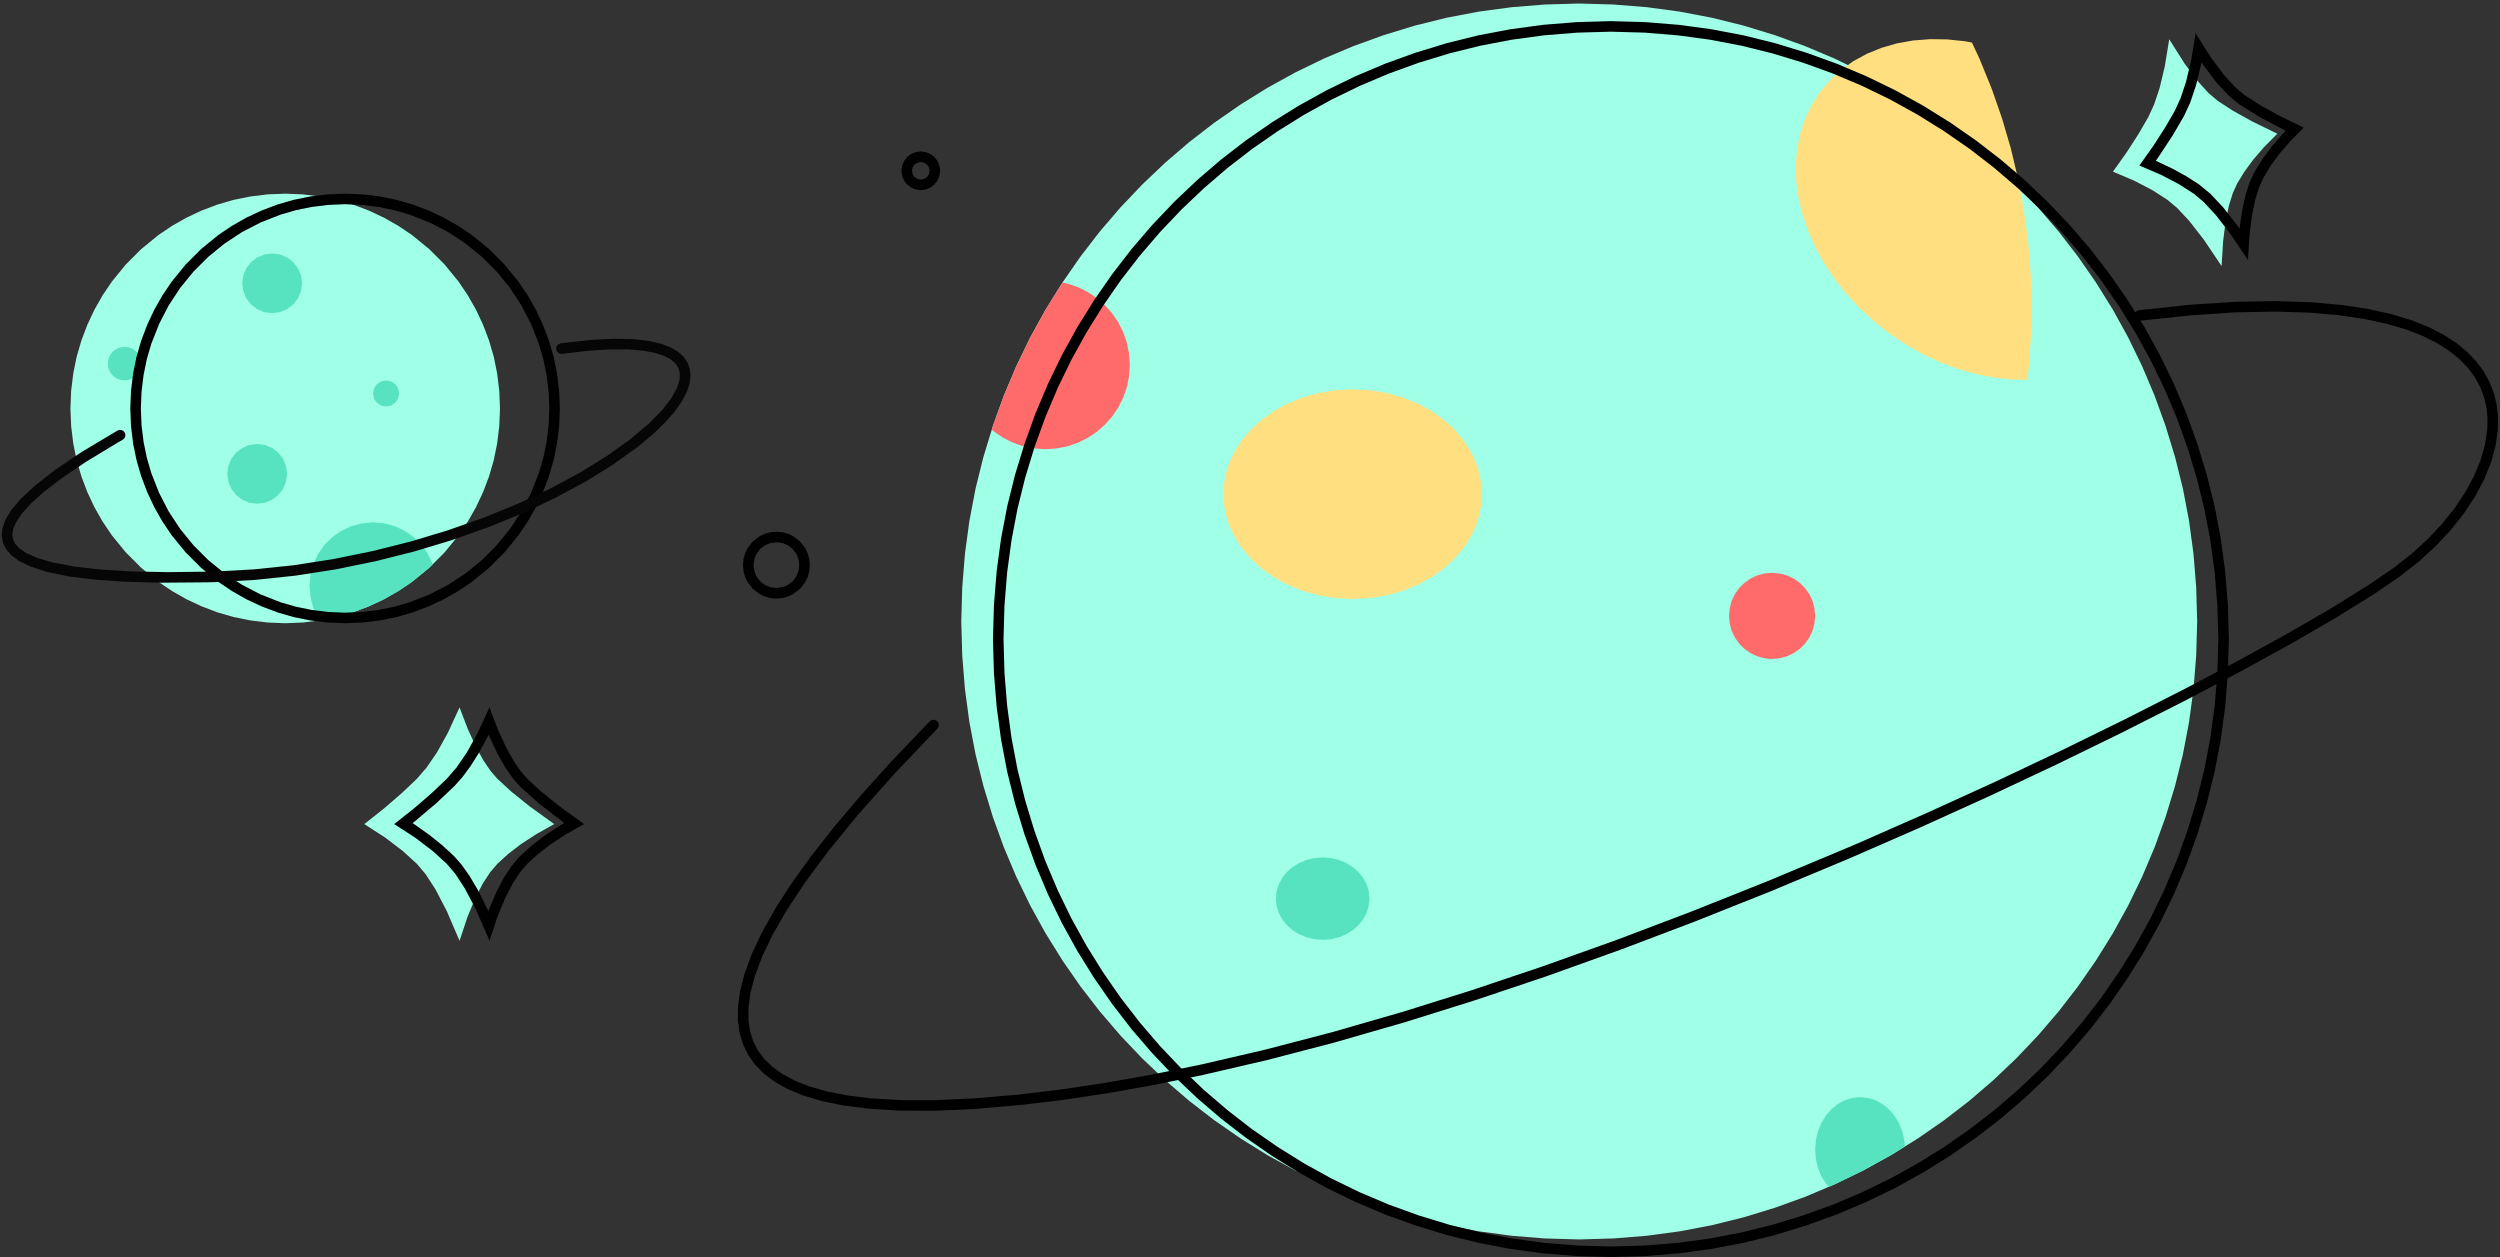 <?xml version="1.0" standalone="no"?><!DOCTYPE svg PUBLIC "-//W3C//DTD SVG 1.1//EN" "http://www.w3.org/Graphics/SVG/1.1/DTD/svg11.dtd"><svg height="357" node-id="1" sillyvg="true" template-height="357" template-width="710" version="1.1" viewBox="0 0 710 357" width="710" xmlns="http://www.w3.org/2000/svg" xmlns:xlink="http://www.w3.org/1999/xlink"><rect x="0" y="0" width="710" height="357" fill="#333333" stroke="none"/><defs node-id="42"><clipPath id="mask-2_12" node-id="11"><path d="M 624.00 176.50 L 623.72 186.24 L 622.95 195.76 L 621.69 205.08 L 619.95 214.21 L 617.73 223.15 L 615.02 232.03 L 611.90 240.65 L 608.36 249.02 L 604.41 257.16 L 600.04 265.08 L 595.25 272.78 L 590.12 280.17 L 584.64 287.27 L 578.80 294.07 L 572.60 300.60 L 566.07 306.80 L 559.27 312.64 L 552.17 318.12 L 544.78 323.25 L 537.08 328.04 L 529.16 332.41 L 521.02 336.36 L 512.65 339.90 L 504.03 343.02 L 495.15 345.73 L 486.21 347.95 L 477.08 349.69 L 467.76 350.95 L 458.24 351.72 L 448.50 352.00 L 438.76 351.72 L 429.24 350.95 L 419.92 349.69 L 410.79 347.95 L 401.85 345.73 L 392.97 343.02 L 384.35 339.90 L 375.98 336.36 L 367.84 332.41 L 359.92 328.04 L 352.22 323.25 L 344.83 318.12 L 337.73 312.64 L 330.93 306.80 L 324.40 300.60 L 318.20 294.07 L 312.36 287.27 L 306.88 280.17 L 301.75 272.78 L 296.96 265.08 L 292.59 257.16 L 288.64 249.02 L 285.10 240.65 L 281.98 232.03 L 279.27 223.15 L 277.05 214.21 L 275.31 205.08 L 274.05 195.76 L 273.28 186.24 L 273.00 176.50 L 273.28 166.76 L 274.05 157.24 L 275.31 147.92 L 277.05 138.79 L 279.27 129.85 L 281.98 120.97 L 285.10 112.35 L 288.64 103.98 L 292.59 95.84 L 296.96 87.92 L 301.75 80.22 L 306.88 72.83 L 312.36 65.73 L 318.20 58.93 L 324.40 52.40 L 330.93 46.20 L 337.73 40.36 L 344.83 34.88 L 352.22 29.75 L 359.92 24.96 L 367.84 20.59 L 375.98 16.64 L 384.35 13.10 L 392.97 9.98 L 401.85 7.27 L 410.79 5.05 L 419.92 3.31 L 429.24 2.05 L 438.76 1.28 L 448.50 1.00 L 458.24 1.28 L 467.76 2.05 L 477.08 3.31 L 486.21 5.05 L 495.15 7.27 L 504.03 9.98 L 512.65 13.10 L 521.02 16.64 L 529.16 20.59 L 537.08 24.96 L 544.78 29.75 L 552.17 34.88 L 559.27 40.36 L 566.07 46.20 L 572.60 52.40 L 578.80 58.93 L 584.64 65.73 L 590.12 72.83 L 595.25 80.22 L 600.04 87.92 L 604.41 95.84 L 608.36 103.98 L 611.90 112.35 L 615.02 120.97 L 617.73 129.85 L 619.95 138.79 L 621.69 147.92 L 622.95 157.24 L 623.72 166.76 L 624.00 176.50 Z" fill="#000000" fill-rule="evenodd" node-id="47" stroke="none" target-height="351" target-width="351" target-x="273" target-y="1"></path></clipPath><clipPath id="mask-2_11" node-id="11"><path d="M 624.00 176.50 L 623.72 186.24 L 622.95 195.76 L 621.69 205.08 L 619.95 214.21 L 617.73 223.15 L 615.02 232.03 L 611.90 240.65 L 608.36 249.02 L 604.41 257.16 L 600.04 265.08 L 595.25 272.78 L 590.12 280.17 L 584.64 287.27 L 578.80 294.07 L 572.60 300.60 L 566.07 306.80 L 559.27 312.64 L 552.17 318.12 L 544.78 323.25 L 537.08 328.04 L 529.16 332.41 L 521.02 336.36 L 512.65 339.90 L 504.03 343.02 L 495.15 345.73 L 486.21 347.95 L 477.08 349.69 L 467.76 350.95 L 458.24 351.72 L 448.50 352.00 L 438.76 351.72 L 429.24 350.95 L 419.92 349.69 L 410.79 347.95 L 401.85 345.73 L 392.97 343.02 L 384.35 339.90 L 375.98 336.36 L 367.84 332.41 L 359.92 328.04 L 352.22 323.25 L 344.83 318.12 L 337.73 312.64 L 330.93 306.80 L 324.40 300.60 L 318.20 294.07 L 312.36 287.27 L 306.88 280.17 L 301.75 272.78 L 296.96 265.08 L 292.59 257.16 L 288.64 249.02 L 285.10 240.65 L 281.98 232.03 L 279.27 223.15 L 277.05 214.21 L 275.31 205.08 L 274.05 195.76 L 273.28 186.24 L 273.00 176.50 L 273.28 166.76 L 274.05 157.24 L 275.31 147.92 L 277.05 138.79 L 279.27 129.85 L 281.98 120.97 L 285.10 112.35 L 288.64 103.98 L 292.59 95.84 L 296.96 87.92 L 301.75 80.22 L 306.88 72.83 L 312.36 65.73 L 318.20 58.93 L 324.40 52.40 L 330.93 46.20 L 337.73 40.36 L 344.83 34.88 L 352.22 29.75 L 359.92 24.96 L 367.84 20.59 L 375.98 16.64 L 384.35 13.10 L 392.97 9.98 L 401.85 7.27 L 410.79 5.05 L 419.92 3.31 L 429.24 2.05 L 438.76 1.28 L 448.50 1.00 L 458.24 1.28 L 467.76 2.05 L 477.08 3.31 L 486.21 5.05 L 495.15 7.27 L 504.03 9.98 L 512.65 13.10 L 521.02 16.64 L 529.16 20.59 L 537.08 24.96 L 544.78 29.75 L 552.17 34.88 L 559.27 40.36 L 566.07 46.20 L 572.60 52.40 L 578.80 58.93 L 584.64 65.73 L 590.12 72.83 L 595.25 80.22 L 600.04 87.92 L 604.41 95.84 L 608.36 103.98 L 611.90 112.35 L 615.02 120.97 L 617.73 129.85 L 619.95 138.79 L 621.69 147.92 L 622.95 157.24 L 623.72 166.76 L 624.00 176.50 Z" fill="#000000" fill-rule="evenodd" node-id="47" stroke="none" target-height="351" target-width="351" target-x="273" target-y="1"></path></clipPath><clipPath id="mask-2_10" node-id="11"><path d="M 624.00 176.50 L 623.72 186.24 L 622.95 195.76 L 621.69 205.08 L 619.95 214.21 L 617.73 223.15 L 615.02 232.03 L 611.90 240.65 L 608.36 249.02 L 604.41 257.16 L 600.04 265.08 L 595.25 272.78 L 590.12 280.17 L 584.64 287.27 L 578.80 294.07 L 572.60 300.60 L 566.07 306.80 L 559.27 312.64 L 552.17 318.12 L 544.78 323.25 L 537.08 328.04 L 529.16 332.41 L 521.02 336.36 L 512.65 339.90 L 504.03 343.02 L 495.15 345.73 L 486.21 347.95 L 477.08 349.69 L 467.76 350.95 L 458.24 351.72 L 448.50 352.00 L 438.76 351.72 L 429.24 350.95 L 419.92 349.69 L 410.79 347.95 L 401.85 345.73 L 392.97 343.02 L 384.35 339.90 L 375.98 336.36 L 367.84 332.41 L 359.92 328.04 L 352.22 323.25 L 344.83 318.12 L 337.73 312.64 L 330.93 306.80 L 324.40 300.60 L 318.20 294.07 L 312.36 287.27 L 306.88 280.17 L 301.75 272.78 L 296.96 265.08 L 292.59 257.16 L 288.64 249.02 L 285.10 240.65 L 281.98 232.03 L 279.27 223.15 L 277.05 214.21 L 275.31 205.08 L 274.05 195.76 L 273.28 186.24 L 273.00 176.50 L 273.28 166.76 L 274.05 157.24 L 275.31 147.92 L 277.05 138.79 L 279.27 129.85 L 281.98 120.97 L 285.10 112.35 L 288.64 103.98 L 292.59 95.84 L 296.96 87.92 L 301.75 80.22 L 306.88 72.83 L 312.36 65.73 L 318.20 58.93 L 324.40 52.40 L 330.93 46.20 L 337.73 40.36 L 344.83 34.88 L 352.22 29.75 L 359.92 24.96 L 367.84 20.59 L 375.98 16.64 L 384.35 13.10 L 392.97 9.98 L 401.85 7.27 L 410.79 5.05 L 419.92 3.31 L 429.24 2.05 L 438.76 1.28 L 448.50 1.00 L 458.24 1.28 L 467.76 2.05 L 477.08 3.31 L 486.21 5.05 L 495.15 7.27 L 504.03 9.98 L 512.65 13.10 L 521.02 16.64 L 529.16 20.59 L 537.08 24.96 L 544.78 29.75 L 552.17 34.88 L 559.27 40.36 L 566.07 46.20 L 572.60 52.40 L 578.80 58.93 L 584.64 65.73 L 590.12 72.83 L 595.25 80.22 L 600.04 87.92 L 604.41 95.84 L 608.36 103.98 L 611.90 112.35 L 615.02 120.97 L 617.73 129.85 L 619.95 138.79 L 621.69 147.92 L 622.95 157.24 L 623.72 166.76 L 624.00 176.50 Z" fill="#000000" fill-rule="evenodd" node-id="47" stroke="none" target-height="351" target-width="351" target-x="273" target-y="1"></path></clipPath><clipPath id="mask-2_9" node-id="11"><path d="M 624.00 176.50 L 623.72 186.24 L 622.95 195.76 L 621.69 205.08 L 619.95 214.21 L 617.73 223.15 L 615.02 232.03 L 611.90 240.65 L 608.36 249.02 L 604.41 257.16 L 600.04 265.08 L 595.25 272.78 L 590.12 280.17 L 584.64 287.27 L 578.80 294.07 L 572.60 300.60 L 566.07 306.80 L 559.27 312.64 L 552.17 318.12 L 544.78 323.25 L 537.08 328.04 L 529.16 332.41 L 521.02 336.36 L 512.65 339.90 L 504.03 343.02 L 495.15 345.73 L 486.21 347.95 L 477.08 349.69 L 467.76 350.95 L 458.24 351.72 L 448.50 352.00 L 438.76 351.72 L 429.24 350.95 L 419.92 349.69 L 410.79 347.95 L 401.85 345.73 L 392.97 343.02 L 384.35 339.90 L 375.98 336.36 L 367.84 332.41 L 359.92 328.04 L 352.22 323.25 L 344.83 318.12 L 337.73 312.64 L 330.93 306.80 L 324.40 300.60 L 318.20 294.07 L 312.36 287.27 L 306.88 280.17 L 301.75 272.78 L 296.96 265.08 L 292.59 257.16 L 288.64 249.02 L 285.10 240.65 L 281.98 232.03 L 279.27 223.15 L 277.05 214.21 L 275.31 205.08 L 274.05 195.76 L 273.28 186.24 L 273.00 176.50 L 273.28 166.76 L 274.05 157.24 L 275.31 147.92 L 277.05 138.79 L 279.27 129.85 L 281.98 120.97 L 285.10 112.35 L 288.64 103.98 L 292.59 95.84 L 296.96 87.92 L 301.75 80.22 L 306.88 72.83 L 312.36 65.73 L 318.20 58.93 L 324.40 52.40 L 330.93 46.20 L 337.73 40.36 L 344.83 34.88 L 352.22 29.75 L 359.92 24.96 L 367.84 20.59 L 375.98 16.64 L 384.35 13.10 L 392.97 9.98 L 401.85 7.27 L 410.79 5.05 L 419.92 3.31 L 429.24 2.05 L 438.76 1.28 L 448.50 1.00 L 458.24 1.28 L 467.76 2.05 L 477.08 3.31 L 486.21 5.05 L 495.15 7.27 L 504.03 9.98 L 512.65 13.10 L 521.02 16.64 L 529.16 20.59 L 537.08 24.96 L 544.78 29.75 L 552.17 34.88 L 559.27 40.36 L 566.07 46.20 L 572.60 52.40 L 578.80 58.93 L 584.64 65.73 L 590.12 72.83 L 595.25 80.22 L 600.04 87.92 L 604.41 95.84 L 608.36 103.98 L 611.90 112.35 L 615.02 120.97 L 617.73 129.85 L 619.95 138.79 L 621.69 147.92 L 622.95 157.24 L 623.72 166.76 L 624.00 176.50 Z" fill="#000000" fill-rule="evenodd" node-id="47" stroke="none" target-height="351" target-width="351" target-x="273" target-y="1"></path></clipPath><clipPath id="mask-2_8" node-id="11"><path d="M 543.45 190.42 L 537.50 198.13 L 531.27 205.38 L 524.78 212.18 L 518.01 218.54 L 510.95 224.48 L 503.54 230.07 L 495.95 235.20 L 488.17 239.90 L 480.19 244.16 L 472.00 247.99 L 463.60 251.41 L 455.10 254.37 L 446.49 256.89 L 437.77 258.97 L 428.92 260.60 L 419.99 261.78 L 411.06 262.50 L 402.10 262.77 L 393.10 262.58 L 384.05 261.92 L 375.08 260.81 L 366.17 259.22 L 357.32 257.16 L 348.51 254.62 L 339.74 251.59 L 331.19 248.13 L 322.79 244.17 L 314.51 239.72 L 306.35 234.74 L 298.31 229.24 L 290.59 223.29 L 283.34 217.07 L 276.54 210.57 L 270.18 203.80 L 264.25 196.75 L 258.66 189.34 L 253.52 181.75 L 248.83 173.96 L 244.56 165.98 L 240.73 157.79 L 237.31 149.39 L 234.35 140.89 L 231.83 132.29 L 229.76 123.57 L 228.13 114.71 L 226.94 105.79 L 226.22 96.85 L 225.96 87.89 L 226.15 78.89 L 226.80 69.85 L 227.92 60.87 L 229.50 51.97 L 231.56 43.12 L 234.10 34.31 L 237.13 25.53 L 240.60 16.99 L 244.55 8.58 L 249.01 0.31 L 253.98 -7.85 L 259.48 -15.90 L 265.43 -23.61 L 271.66 -30.86 L 278.15 -37.66 L 284.92 -44.02 L 291.98 -49.96 L 299.39 -55.55 L 306.98 -60.69 L 314.76 -65.38 L 322.74 -69.64 L 330.93 -73.47 L 339.33 -76.89 L 347.83 -79.85 L 356.43 -82.37 L 365.16 -84.45 L 374.01 -86.08 L 382.93 -87.26 L 391.87 -87.98 L 400.83 -88.25 L 409.83 -88.06 L 418.88 -87.40 L 427.85 -86.29 L 436.76 -84.70 L 445.61 -82.64 L 454.42 -80.10 L 463.19 -77.07 L 471.74 -73.61 L 480.14 -69.65 L 488.42 -65.20 L 496.58 -60.22 L 504.62 -54.72 L 512.34 -48.77 L 519.59 -42.55 L 526.38 -36.06 L 532.74 -29.28 L 538.68 -22.23 L 544.27 -14.82 L 549.41 -7.23 L 554.10 0.56 L 558.37 8.54 L 562.20 16.73 L 565.62 25.13 L 568.58 33.62 L 571.10 42.23 L 573.17 50.95 L 574.80 59.81 L 575.99 68.73 L 576.71 77.67 L 576.97 86.63 L 576.78 95.63 L 576.13 104.67 L 575.01 113.65 L 573.43 122.55 L 571.37 131.40 L 568.83 140.21 L 565.80 148.99 L 562.33 157.53 L 558.38 165.94 L 553.92 174.21 L 548.95 182.37 L 543.45 190.42 Z" fill="#000000" fill-rule="evenodd" node-id="47" stroke="none" target-height="351.019" target-width="351.019" target-x="225.955" target-y="-88.25"></path></clipPath><clipPath id="mask-2_7" node-id="11"><path d="M 624.00 176.50 L 623.72 186.24 L 622.95 195.76 L 621.69 205.08 L 619.95 214.21 L 617.73 223.15 L 615.02 232.03 L 611.90 240.65 L 608.36 249.02 L 604.41 257.16 L 600.04 265.08 L 595.25 272.78 L 590.12 280.17 L 584.64 287.27 L 578.80 294.07 L 572.60 300.60 L 566.07 306.80 L 559.27 312.64 L 552.17 318.12 L 544.78 323.25 L 537.08 328.04 L 529.16 332.41 L 521.02 336.36 L 512.65 339.90 L 504.03 343.02 L 495.15 345.73 L 486.21 347.95 L 477.08 349.69 L 467.76 350.95 L 458.24 351.72 L 448.50 352.00 L 438.76 351.72 L 429.24 350.95 L 419.92 349.69 L 410.79 347.95 L 401.85 345.73 L 392.97 343.02 L 384.35 339.90 L 375.98 336.36 L 367.84 332.41 L 359.92 328.04 L 352.22 323.25 L 344.83 318.12 L 337.73 312.64 L 330.93 306.80 L 324.40 300.60 L 318.20 294.07 L 312.36 287.27 L 306.88 280.17 L 301.75 272.78 L 296.96 265.08 L 292.59 257.16 L 288.64 249.02 L 285.10 240.65 L 281.98 232.03 L 279.27 223.15 L 277.05 214.21 L 275.31 205.08 L 274.05 195.76 L 273.28 186.24 L 273.00 176.50 L 273.28 166.76 L 274.05 157.24 L 275.31 147.92 L 277.05 138.79 L 279.27 129.85 L 281.98 120.97 L 285.10 112.35 L 288.64 103.98 L 292.59 95.84 L 296.96 87.92 L 301.75 80.22 L 306.88 72.83 L 312.36 65.73 L 318.20 58.93 L 324.40 52.40 L 330.93 46.20 L 337.73 40.36 L 344.83 34.88 L 352.22 29.75 L 359.92 24.96 L 367.84 20.59 L 375.98 16.64 L 384.35 13.10 L 392.97 9.98 L 401.85 7.27 L 410.79 5.05 L 419.92 3.31 L 429.24 2.05 L 438.76 1.28 L 448.50 1.00 L 458.24 1.28 L 467.76 2.05 L 477.08 3.31 L 486.21 5.05 L 495.15 7.27 L 504.03 9.98 L 512.65 13.10 L 521.02 16.64 L 529.16 20.59 L 537.08 24.96 L 544.78 29.75 L 552.17 34.88 L 559.27 40.36 L 566.07 46.20 L 572.60 52.40 L 578.80 58.93 L 584.64 65.73 L 590.12 72.83 L 595.25 80.22 L 600.04 87.92 L 604.41 95.84 L 608.36 103.98 L 611.90 112.35 L 615.02 120.97 L 617.73 129.85 L 619.95 138.79 L 621.69 147.92 L 622.95 157.24 L 623.72 166.76 L 624.00 176.50 Z" fill="#000000" fill-rule="evenodd" node-id="47" stroke="none" target-height="351" target-width="351" target-x="273" target-y="1"></path></clipPath><clipPath id="mask-2" node-id="11"><path d="M 351.00 175.50 C 351.00 272.43 272.43 351.00 175.50 351.00 C 78.57 351.00 0.00 272.43 0.00 175.50 C -0.00 78.57 78.57 0.00 175.50 0.00 C 272.43 -0.00 351.00 78.57 351.00 175.50 Z" fill="#000000" fill-rule="evenodd" node-id="47" stroke="none" target-height="351" target-width="351" target-x="0" target-y="0"></path></clipPath><clipPath id="mask-4_10" node-id="29"><path d="M 142.00 116.00 L 141.79 121.07 L 141.19 125.96 L 140.23 130.69 L 138.89 135.28 L 137.19 139.77 L 135.18 144.05 L 132.86 148.13 L 130.23 152.03 L 126.27 156.88 L 121.88 161.27 L 117.03 165.23 L 113.13 167.86 L 109.05 170.18 L 104.77 172.19 L 100.28 173.89 L 95.69 175.23 L 90.96 176.19 L 86.07 176.79 L 81.00 177.00 L 75.93 176.79 L 71.04 176.19 L 66.31 175.23 L 61.72 173.89 L 57.23 172.19 L 52.95 170.18 L 48.87 167.86 L 44.97 165.23 L 40.12 161.27 L 35.73 156.88 L 31.77 152.03 L 29.14 148.13 L 26.82 144.05 L 24.81 139.77 L 23.11 135.28 L 21.77 130.69 L 20.81 125.96 L 20.21 121.07 L 20.00 116.00 L 20.21 110.93 L 20.81 106.04 L 21.77 101.31 L 23.11 96.72 L 24.81 92.23 L 26.82 87.95 L 29.14 83.87 L 31.77 79.97 L 35.73 75.12 L 40.12 70.73 L 44.97 66.77 L 48.87 64.14 L 52.95 61.82 L 57.23 59.81 L 61.72 58.11 L 66.31 56.77 L 71.04 55.81 L 75.93 55.21 L 81.00 55.00 L 86.07 55.21 L 90.96 55.81 L 95.69 56.77 L 100.28 58.11 L 104.77 59.81 L 109.05 61.82 L 113.13 64.14 L 117.03 66.77 L 121.88 70.73 L 126.27 75.12 L 130.23 79.97 L 132.86 83.87 L 135.18 87.95 L 137.19 92.23 L 138.89 96.72 L 140.23 101.31 L 141.19 106.04 L 141.79 110.93 L 142.00 116.00 Z" fill="#000000" fill-rule="evenodd" node-id="54" stroke="none" target-height="122" target-width="122" target-x="20" target-y="55"></path></clipPath><clipPath id="mask-4_9" node-id="29"><path d="M 142.00 116.00 L 141.79 121.07 L 141.19 125.96 L 140.23 130.69 L 138.89 135.28 L 137.19 139.77 L 135.18 144.05 L 132.86 148.13 L 130.23 152.03 L 126.27 156.88 L 121.88 161.27 L 117.03 165.23 L 113.13 167.86 L 109.05 170.18 L 104.77 172.19 L 100.28 173.89 L 95.69 175.23 L 90.96 176.19 L 86.07 176.79 L 81.00 177.00 L 75.93 176.79 L 71.04 176.19 L 66.31 175.23 L 61.72 173.89 L 57.23 172.19 L 52.95 170.18 L 48.87 167.86 L 44.97 165.23 L 40.12 161.27 L 35.73 156.88 L 31.77 152.03 L 29.14 148.13 L 26.82 144.05 L 24.81 139.77 L 23.11 135.28 L 21.77 130.69 L 20.81 125.96 L 20.21 121.07 L 20.00 116.00 L 20.21 110.93 L 20.81 106.04 L 21.77 101.31 L 23.11 96.72 L 24.81 92.23 L 26.82 87.95 L 29.14 83.87 L 31.77 79.97 L 35.73 75.12 L 40.12 70.73 L 44.97 66.77 L 48.87 64.14 L 52.95 61.82 L 57.23 59.81 L 61.72 58.11 L 66.31 56.77 L 71.04 55.81 L 75.93 55.21 L 81.00 55.00 L 86.07 55.21 L 90.96 55.81 L 95.69 56.77 L 100.28 58.11 L 104.77 59.81 L 109.05 61.82 L 113.13 64.14 L 117.03 66.77 L 121.88 70.73 L 126.27 75.12 L 130.23 79.97 L 132.86 83.87 L 135.18 87.95 L 137.19 92.23 L 138.89 96.72 L 140.23 101.31 L 141.19 106.04 L 141.79 110.93 L 142.00 116.00 Z" fill="#000000" fill-rule="evenodd" node-id="54" stroke="none" target-height="122" target-width="122" target-x="20" target-y="55"></path></clipPath><clipPath id="mask-4_8" node-id="29"><path d="M 142.00 116.00 L 141.79 121.07 L 141.19 125.96 L 140.23 130.69 L 138.89 135.28 L 137.19 139.77 L 135.18 144.05 L 132.86 148.13 L 130.23 152.03 L 126.27 156.88 L 121.88 161.27 L 117.03 165.23 L 113.13 167.86 L 109.05 170.18 L 104.77 172.19 L 100.28 173.89 L 95.69 175.23 L 90.96 176.19 L 86.07 176.79 L 81.00 177.00 L 75.93 176.79 L 71.04 176.19 L 66.31 175.23 L 61.72 173.89 L 57.23 172.19 L 52.95 170.18 L 48.87 167.86 L 44.97 165.23 L 40.12 161.27 L 35.73 156.88 L 31.77 152.03 L 29.14 148.13 L 26.82 144.05 L 24.81 139.77 L 23.11 135.28 L 21.77 130.69 L 20.81 125.96 L 20.21 121.07 L 20.00 116.00 L 20.21 110.93 L 20.81 106.04 L 21.77 101.31 L 23.11 96.72 L 24.81 92.23 L 26.82 87.95 L 29.14 83.87 L 31.77 79.97 L 35.73 75.12 L 40.12 70.73 L 44.97 66.77 L 48.87 64.14 L 52.95 61.82 L 57.23 59.81 L 61.72 58.11 L 66.31 56.77 L 71.04 55.81 L 75.93 55.21 L 81.00 55.00 L 86.07 55.21 L 90.96 55.81 L 95.69 56.77 L 100.28 58.11 L 104.77 59.81 L 109.05 61.82 L 113.13 64.14 L 117.03 66.77 L 121.88 70.73 L 126.27 75.12 L 130.23 79.97 L 132.86 83.87 L 135.18 87.95 L 137.19 92.23 L 138.89 96.72 L 140.23 101.31 L 141.19 106.04 L 141.79 110.93 L 142.00 116.00 Z" fill="#000000" fill-rule="evenodd" node-id="54" stroke="none" target-height="122" target-width="122" target-x="20" target-y="55"></path></clipPath><clipPath id="mask-4_7" node-id="29"><path d="M 142.00 116.00 L 141.79 121.07 L 141.19 125.96 L 140.23 130.69 L 138.89 135.28 L 137.19 139.77 L 135.18 144.05 L 132.86 148.13 L 130.23 152.03 L 126.27 156.88 L 121.88 161.27 L 117.03 165.23 L 113.13 167.86 L 109.05 170.18 L 104.77 172.19 L 100.28 173.89 L 95.69 175.23 L 90.96 176.19 L 86.07 176.79 L 81.00 177.00 L 75.93 176.79 L 71.04 176.19 L 66.31 175.23 L 61.72 173.89 L 57.23 172.19 L 52.95 170.18 L 48.87 167.86 L 44.97 165.23 L 40.12 161.27 L 35.73 156.88 L 31.77 152.03 L 29.14 148.13 L 26.82 144.05 L 24.81 139.77 L 23.11 135.28 L 21.77 130.69 L 20.81 125.96 L 20.21 121.07 L 20.00 116.00 L 20.21 110.93 L 20.81 106.04 L 21.77 101.31 L 23.11 96.72 L 24.81 92.23 L 26.82 87.95 L 29.14 83.87 L 31.77 79.97 L 35.73 75.12 L 40.12 70.73 L 44.97 66.77 L 48.87 64.14 L 52.95 61.82 L 57.23 59.81 L 61.72 58.11 L 66.31 56.77 L 71.04 55.81 L 75.93 55.21 L 81.00 55.00 L 86.07 55.21 L 90.96 55.81 L 95.69 56.77 L 100.28 58.11 L 104.77 59.81 L 109.05 61.82 L 113.13 64.14 L 117.03 66.77 L 121.88 70.73 L 126.27 75.12 L 130.23 79.97 L 132.86 83.87 L 135.18 87.95 L 137.19 92.23 L 138.89 96.72 L 140.23 101.31 L 141.19 106.04 L 141.79 110.93 L 142.00 116.00 Z" fill="#000000" fill-rule="evenodd" node-id="54" stroke="none" target-height="122" target-width="122" target-x="20" target-y="55"></path></clipPath><clipPath id="mask-4_6" node-id="29"><path d="M 142.00 116.00 L 141.79 121.07 L 141.19 125.96 L 140.23 130.69 L 138.89 135.28 L 137.19 139.77 L 135.18 144.05 L 132.86 148.13 L 130.23 152.03 L 126.27 156.88 L 121.88 161.27 L 117.03 165.23 L 113.13 167.86 L 109.05 170.18 L 104.77 172.19 L 100.28 173.89 L 95.69 175.23 L 90.96 176.19 L 86.07 176.79 L 81.00 177.00 L 75.93 176.79 L 71.04 176.19 L 66.31 175.23 L 61.72 173.89 L 57.23 172.19 L 52.95 170.18 L 48.87 167.86 L 44.97 165.23 L 40.12 161.27 L 35.73 156.88 L 31.77 152.03 L 29.14 148.13 L 26.82 144.05 L 24.81 139.77 L 23.11 135.28 L 21.77 130.69 L 20.81 125.96 L 20.21 121.07 L 20.00 116.00 L 20.21 110.93 L 20.81 106.04 L 21.77 101.31 L 23.11 96.72 L 24.81 92.23 L 26.82 87.95 L 29.14 83.87 L 31.77 79.97 L 35.73 75.12 L 40.12 70.73 L 44.97 66.77 L 48.87 64.14 L 52.95 61.82 L 57.23 59.81 L 61.72 58.11 L 66.31 56.77 L 71.04 55.81 L 75.93 55.21 L 81.00 55.00 L 86.07 55.21 L 90.96 55.81 L 95.69 56.77 L 100.28 58.11 L 104.77 59.81 L 109.05 61.82 L 113.13 64.14 L 117.03 66.77 L 121.88 70.73 L 126.27 75.12 L 130.23 79.97 L 132.86 83.87 L 135.18 87.95 L 137.19 92.23 L 138.89 96.72 L 140.23 101.31 L 141.19 106.04 L 141.79 110.93 L 142.00 116.00 Z" fill="#000000" fill-rule="evenodd" node-id="54" stroke="none" target-height="122" target-width="122" target-x="20" target-y="55"></path></clipPath><clipPath id="mask-4" node-id="29"><path d="M 122.00 61.00 C 122.00 94.69 94.69 122.00 61.00 122.00 C 27.31 122.00 0.00 94.69 0.00 61.00 C -0.00 27.31 27.31 0.00 61.00 0.00 C 94.69 -0.00 122.00 27.31 122.00 61.00 Z" fill="#000000" fill-rule="evenodd" node-id="54" stroke="none" target-height="122" target-width="122" target-x="0" target-y="0"></path></clipPath></defs><g node-id="130"><g node-id="131"><g node-id="132"><g node-id="135"><path d="M 624.00 176.50 L 623.72 186.24 L 622.95 195.76 L 621.69 205.08 L 619.95 214.21 L 617.73 223.15 L 615.02 232.03 L 611.90 240.65 L 608.36 249.02 L 604.41 257.16 L 600.04 265.08 L 595.25 272.78 L 590.12 280.17 L 584.64 287.27 L 578.80 294.07 L 572.60 300.60 L 566.07 306.80 L 559.27 312.64 L 552.17 318.12 L 544.78 323.25 L 537.08 328.04 L 529.16 332.41 L 521.02 336.36 L 512.65 339.90 L 504.03 343.02 L 495.15 345.73 L 486.21 347.95 L 477.08 349.69 L 467.76 350.95 L 458.24 351.72 L 448.50 352.00 L 438.76 351.72 L 429.24 350.95 L 419.92 349.69 L 410.79 347.95 L 401.85 345.73 L 392.97 343.02 L 384.35 339.90 L 375.98 336.36 L 367.84 332.41 L 359.92 328.04 L 352.22 323.25 L 344.83 318.12 L 337.73 312.64 L 330.93 306.80 L 324.40 300.60 L 318.20 294.07 L 312.36 287.27 L 306.88 280.17 L 301.75 272.78 L 296.96 265.08 L 292.59 257.16 L 288.64 249.02 L 285.10 240.65 L 281.98 232.03 L 279.27 223.15 L 277.05 214.21 L 275.31 205.08 L 274.05 195.76 L 273.28 186.24 L 273.00 176.50 L 273.28 166.76 L 274.05 157.24 L 275.31 147.92 L 277.05 138.79 L 279.27 129.85 L 281.98 120.97 L 285.10 112.35 L 288.64 103.98 L 292.59 95.84 L 296.96 87.92 L 301.75 80.22 L 306.88 72.83 L 312.36 65.73 L 318.20 58.93 L 324.40 52.40 L 330.93 46.20 L 337.73 40.36 L 344.83 34.88 L 352.22 29.75 L 359.92 24.96 L 367.84 20.59 L 375.98 16.64 L 384.35 13.10 L 392.97 9.98 L 401.85 7.27 L 410.79 5.05 L 419.92 3.31 L 429.24 2.05 L 438.76 1.28 L 448.50 1.00 L 458.24 1.28 L 467.76 2.05 L 477.08 3.31 L 486.21 5.05 L 495.15 7.27 L 504.03 9.98 L 512.65 13.10 L 521.02 16.64 L 529.16 20.59 L 537.08 24.96 L 544.78 29.75 L 552.17 34.88 L 559.27 40.36 L 566.07 46.20 L 572.60 52.40 L 578.80 58.93 L 584.64 65.73 L 590.12 72.83 L 595.25 80.22 L 600.04 87.92 L 604.41 95.84 L 608.36 103.98 L 611.90 112.35 L 615.02 120.97 L 617.73 129.85 L 619.95 138.79 L 621.69 147.92 L 622.95 157.24 L 623.72 166.76 L 624.00 176.50 Z" fill="#a0ffe7" fill-rule="evenodd" group-id="1,2,3,6" node-id="64" stroke="none" target-height="351" target-width="351" target-x="273" target-y="1"></path></g><g node-id="136"><g clip-path="url(#mask-2_7)" group-id="1,2,3,7" node-id="67"><path d="M 420.85 140.34 L 420.64 143.41 L 420.10 146.35 L 419.20 149.19 L 417.96 151.93 L 415.85 155.34 L 413.24 158.49 L 410.10 161.40 L 406.61 163.89 L 402.74 166.02 L 398.43 167.78 L 393.96 169.05 L 389.21 169.83 L 384.15 170.12 L 379.09 169.83 L 374.34 169.05 L 369.87 167.78 L 365.56 166.02 L 361.69 163.89 L 358.20 161.40 L 355.06 158.49 L 352.45 155.34 L 350.34 151.93 L 349.10 149.19 L 348.20 146.35 L 347.66 143.41 L 347.45 140.34 L 347.66 137.26 L 348.20 134.32 L 349.10 131.49 L 350.34 128.74 L 352.45 125.33 L 355.06 122.18 L 358.20 119.28 L 361.69 116.78 L 365.56 114.65 L 369.87 112.89 L 374.34 111.63 L 379.09 110.84 L 384.15 110.55 L 389.21 110.84 L 393.96 111.63 L 398.43 112.89 L 402.74 114.65 L 406.61 116.78 L 410.10 119.28 L 413.24 122.18 L 415.85 125.33 L 417.96 128.74 L 419.20 131.49 L 420.10 134.32 L 420.64 137.26 L 420.85 140.34 Z" fill="#ffdf80" fill-rule="evenodd" group-id="1,2,3,7" id="椭圆形" node-id="14" stroke="none" target-height="59.564" target-width="73.391" target-x="347.455" target-y="110.555"></path></g></g><g node-id="137"><g clip-path="url(#mask-2_8)" group-id="1,2,3,8" node-id="71"><path d="M 607.92 92.64 L 605.02 96.09 L 601.82 99.08 L 598.27 101.63 L 594.35 103.76 L 590.23 105.43 L 585.89 106.68 L 581.30 107.50 L 576.43 107.88 L 571.60 107.81 L 566.67 107.30 L 561.62 106.34 L 556.44 104.91 L 551.45 103.08 L 546.50 100.80 L 541.58 98.04 L 536.68 94.78 L 532.06 91.13 L 527.92 87.30 L 524.22 83.30 L 520.94 79.11 L 517.97 74.63 L 515.50 70.12 L 513.50 65.59 L 511.94 61.02 L 510.79 56.27 L 510.15 51.66 L 509.99 47.14 L 510.31 42.70 L 511.13 38.32 L 512.46 34.16 L 514.31 30.18 L 516.70 26.36 L 519.59 22.91 L 522.80 19.92 L 526.35 17.37 L 530.26 15.24 L 534.39 13.57 L 538.73 12.32 L 543.32 11.50 L 548.19 11.12 L 553.02 11.19 L 557.95 11.70 L 562.99 12.66 L 568.18 14.09 L 573.17 15.92 L 578.12 18.20 L 583.04 20.96 L 587.94 24.22 L 592.56 27.87 L 596.70 31.70 L 600.40 35.70 L 603.68 39.89 L 606.64 44.37 L 609.12 48.88 L 611.12 53.41 L 612.68 57.98 L 613.83 62.73 L 614.47 67.34 L 614.62 71.86 L 614.31 76.30 L 613.49 80.68 L 612.16 84.84 L 610.31 88.82 L 607.92 92.64 Z" fill="#ffdf80" fill-rule="evenodd" group-id="1,2,3,8" id="椭圆形" node-id="15" stroke="none" target-height="96.754" target-width="104.628" target-x="509.995" target-y="11.123"></path></g></g><g node-id="138"><g clip-path="url(#mask-2_9)" group-id="1,2,3,9" node-id="75"><path d="M 541.04 326.47 L 540.82 329.20 L 540.23 331.70 L 539.29 333.99 L 538.01 336.10 L 536.49 337.87 L 534.71 339.33 L 532.72 340.44 L 530.59 341.11 L 528.27 341.36 L 525.96 341.11 L 523.82 340.44 L 521.83 339.33 L 520.06 337.87 L 518.54 336.10 L 517.25 333.99 L 516.31 331.70 L 515.73 329.20 L 515.51 326.47 L 515.73 323.74 L 516.31 321.25 L 517.25 318.96 L 518.54 316.84 L 520.06 315.07 L 521.83 313.61 L 523.82 312.51 L 525.96 311.83 L 528.27 311.58 L 530.59 311.83 L 532.72 312.51 L 534.71 313.61 L 536.49 315.07 L 538.01 316.84 L 539.29 318.96 L 540.23 321.25 L 540.82 323.74 L 541.04 326.47 Z" fill="#57e3bf" fill-rule="evenodd" group-id="1,2,3,9" id="椭圆形" node-id="16" stroke="none" target-height="29.782" target-width="25.527" target-x="515.509" target-y="311.582"></path></g></g><g node-id="139"><g clip-path="url(#mask-2_10)" group-id="1,2,3,10" node-id="79"><path d="M 320.86 103.64 L 320.64 106.93 L 320.01 110.02 L 318.98 112.96 L 317.59 115.73 L 315.88 118.26 L 313.85 120.56 L 311.55 122.59 L 309.03 124.29 L 306.25 125.69 L 303.31 126.72 L 300.22 127.34 L 296.93 127.57 L 293.64 127.34 L 290.55 126.72 L 287.62 125.69 L 284.84 124.29 L 282.31 122.59 L 280.01 120.56 L 277.98 118.26 L 276.28 115.73 L 274.88 112.96 L 273.86 110.02 L 273.23 106.93 L 273.00 103.64 L 273.23 100.35 L 273.86 97.26 L 274.88 94.33 L 276.28 91.55 L 277.98 89.02 L 280.01 86.72 L 282.31 84.69 L 284.84 82.99 L 287.62 81.59 L 290.55 80.57 L 293.64 79.94 L 296.93 79.71 L 300.22 79.94 L 303.31 80.57 L 306.25 81.59 L 309.03 82.99 L 311.55 84.69 L 313.85 86.72 L 315.88 89.02 L 317.59 91.55 L 318.98 94.33 L 320.01 97.26 L 320.64 100.35 L 320.86 103.64 Z" fill="#ff6a6a" fill-rule="evenodd" group-id="1,2,3,10" id="椭圆形" node-id="17" stroke="none" target-height="47.864" target-width="47.864" target-x="273" target-y="79.709"></path></g></g><g node-id="140"><g clip-path="url(#mask-2_11)" group-id="1,2,3,11" node-id="83"><path d="M 515.51 174.90 L 515.30 177.14 L 514.74 179.18 L 513.84 181.08 L 512.62 182.79 L 511.17 184.25 L 509.45 185.47 L 507.56 186.37 L 505.51 186.93 L 503.28 187.14 L 501.04 186.93 L 499.00 186.37 L 497.10 185.47 L 495.39 184.25 L 493.93 182.79 L 492.72 181.08 L 491.81 179.18 L 491.25 177.14 L 491.05 174.90 L 491.25 172.67 L 491.81 170.63 L 492.72 168.73 L 493.93 167.01 L 495.39 165.56 L 497.10 164.34 L 499.00 163.44 L 501.04 162.88 L 503.28 162.67 L 505.51 162.88 L 507.56 163.44 L 509.45 164.34 L 511.17 165.56 L 512.62 167.01 L 513.84 168.73 L 514.74 170.63 L 515.30 172.67 L 515.51 174.90 Z" fill="#ff6a6a" fill-rule="evenodd" group-id="1,2,3,11" id="椭圆形" node-id="18" stroke="none" target-height="24.464" target-width="24.464" target-x="491.045" target-y="162.673"></path></g></g><g clip-path="url(#mask-2_12)" group-id="1,2,3,12" node-id="87"><path d="M 388.94 255.21 L 388.71 257.33 L 388.11 259.29 L 387.12 261.11 L 385.81 262.74 L 384.23 264.14 L 382.35 265.31 L 380.30 266.17 L 378.08 266.71 L 375.64 266.91 L 373.20 266.71 L 370.98 266.17 L 368.93 265.31 L 367.05 264.14 L 365.47 262.74 L 364.16 261.11 L 363.17 259.29 L 362.57 257.33 L 362.35 255.21 L 362.57 253.08 L 363.17 251.13 L 364.16 249.30 L 365.47 247.68 L 367.05 246.28 L 368.93 245.11 L 370.98 244.25 L 373.20 243.71 L 375.64 243.51 L 378.08 243.71 L 380.30 244.25 L 382.35 245.11 L 384.23 246.28 L 385.81 247.68 L 387.12 249.30 L 388.11 251.13 L 388.71 253.08 L 388.94 255.21 Z" fill="#57e3bf" fill-rule="evenodd" group-id="1,2,3,12" id="椭圆形" node-id="19" stroke="none" target-height="23.4" target-width="26.591" target-x="362.345" target-y="243.509"></path></g></g><path d="M 457.50 6.00 L 467.24 6.28 L 476.76 7.05 L 486.08 8.31 L 495.21 10.05 L 504.15 12.27 L 513.03 14.98 L 521.65 18.10 L 530.02 21.64 L 538.16 25.59 L 546.08 29.96 L 553.78 34.75 L 561.17 39.88 L 568.27 45.36 L 575.07 51.20 L 581.60 57.40 L 587.80 63.93 L 593.64 70.73 L 599.12 77.83 L 604.25 85.22 L 609.04 92.92 L 613.41 100.84 L 617.36 108.98 L 620.90 117.35 L 624.02 125.97 L 626.73 134.85 L 628.95 143.79 L 630.69 152.92 L 631.95 162.24 L 632.72 171.76 L 633.00 181.50 L 632.72 191.24 L 631.95 200.76 L 630.69 210.08 L 628.95 219.21 L 626.73 228.15 L 624.02 237.03 L 620.90 245.65 L 617.36 254.02 L 613.41 262.16 L 609.04 270.08 L 604.25 277.78 L 599.12 285.17 L 593.64 292.27 L 587.80 299.07 L 581.60 305.60 L 575.07 311.80 L 568.27 317.64 L 561.17 323.12 L 553.78 328.25 L 546.08 333.04 L 538.16 337.41 L 530.02 341.36 L 521.65 344.90 L 513.03 348.02 L 504.15 350.73 L 495.21 352.95 L 486.08 354.69 L 476.76 355.95 L 467.24 356.72 L 457.50 357.00 L 447.76 356.72 L 438.24 355.95 L 428.92 354.69 L 419.79 352.95 L 410.85 350.73 L 401.97 348.02 L 393.35 344.90 L 384.98 341.36 L 376.84 337.41 L 368.92 333.04 L 361.22 328.25 L 353.83 323.12 L 346.73 317.64 L 339.93 311.80 L 333.40 305.60 L 327.20 299.07 L 321.36 292.27 L 315.88 285.17 L 310.75 277.78 L 305.96 270.08 L 301.59 262.16 L 297.64 254.02 L 294.10 245.65 L 290.98 237.03 L 288.27 228.15 L 286.05 219.21 L 284.31 210.08 L 283.05 200.76 L 282.28 191.24 L 282.00 181.50 L 282.28 171.76 L 283.05 162.24 L 284.31 152.92 L 286.05 143.79 L 288.27 134.85 L 290.98 125.97 L 294.10 117.35 L 297.64 108.98 L 301.59 100.84 L 305.96 92.92 L 310.75 85.22 L 315.88 77.83 L 321.36 70.73 L 327.20 63.93 L 333.40 57.40 L 339.93 51.20 L 346.73 45.36 L 353.83 39.88 L 361.22 34.75 L 368.92 29.96 L 376.84 25.59 L 384.98 21.64 L 393.35 18.10 L 401.97 14.98 L 410.85 12.27 L 419.79 10.05 L 428.92 8.31 L 438.24 7.05 L 447.76 6.28 L 457.50 6.00 Z M 457.50 9.00 L 447.92 9.27 L 438.57 10.03 L 429.41 11.27 L 420.44 12.98 L 411.64 15.16 L 402.92 17.82 L 394.44 20.89 L 386.22 24.37 L 378.22 28.25 L 370.44 32.55 L 362.87 37.26 L 355.60 42.30 L 348.63 47.69 L 341.94 53.43 L 335.52 59.52 L 329.43 65.94 L 323.69 72.63 L 318.30 79.60 L 313.26 86.87 L 308.55 94.44 L 304.25 102.22 L 300.37 110.22 L 296.89 118.44 L 293.82 126.92 L 291.16 135.64 L 288.98 144.44 L 287.27 153.41 L 286.03 162.57 L 285.27 171.92 L 285.00 181.50 L 285.27 191.08 L 286.03 200.43 L 287.27 209.59 L 288.98 218.56 L 291.16 227.36 L 293.82 236.08 L 296.89 244.56 L 300.37 252.78 L 304.25 260.78 L 308.55 268.56 L 313.26 276.13 L 318.30 283.40 L 323.69 290.37 L 329.43 297.06 L 335.52 303.48 L 341.94 309.57 L 348.63 315.31 L 355.60 320.70 L 362.87 325.74 L 370.44 330.45 L 378.22 334.75 L 386.22 338.63 L 394.44 342.11 L 402.92 345.18 L 411.64 347.84 L 420.44 350.02 L 429.41 351.73 L 438.57 352.97 L 447.92 353.73 L 457.50 354.00 L 467.08 353.73 L 476.43 352.97 L 485.59 351.73 L 494.56 350.02 L 503.36 347.84 L 512.08 345.18 L 520.56 342.11 L 528.78 338.63 L 536.78 334.75 L 544.56 330.45 L 552.13 325.74 L 559.40 320.70 L 566.37 315.31 L 573.06 309.57 L 579.48 303.48 L 585.57 297.06 L 591.31 290.37 L 596.70 283.40 L 601.74 276.13 L 606.45 268.56 L 610.75 260.78 L 614.63 252.78 L 618.11 244.56 L 621.18 236.08 L 623.84 227.36 L 626.02 218.56 L 627.73 209.59 L 628.97 200.43 L 629.73 191.08 L 630.00 181.50 L 629.73 171.92 L 628.97 162.57 L 627.73 153.41 L 626.02 144.44 L 623.84 135.64 L 621.18 126.92 L 618.11 118.44 L 614.63 110.22 L 610.75 102.22 L 606.45 94.44 L 601.74 86.87 L 596.70 79.60 L 591.31 72.63 L 585.57 65.94 L 579.48 59.52 L 573.06 53.43 L 566.37 47.69 L 559.40 42.30 L 552.13 37.26 L 544.56 32.55 L 536.78 28.25 L 528.78 24.37 L 520.56 20.89 L 512.08 17.82 L 503.36 15.16 L 494.56 12.98 L 485.59 11.27 L 476.43 10.03 L 467.08 9.27 L 457.50 9.00 Z" fill="#000000" fill-rule="nonzero" group-id="1,2" id="椭圆形" node-id="20" stroke="none" target-height="351" target-width="351" target-x="282" target-y="6"></path><path d="M 607.45 88.09 L 622.12 86.54 L 635.11 85.70 L 646.57 85.50 L 656.64 85.85 L 665.22 86.63 L 672.73 87.78 L 679.28 89.24 L 684.96 90.98 L 689.87 92.95 L 694.09 95.14 L 697.70 97.49 L 700.75 100.01 L 703.30 102.69 L 705.40 105.54 L 707.07 108.59 L 708.28 111.74 L 709.07 114.98 L 709.45 118.35 L 709.41 121.87 L 708.76 126.51 L 707.46 131.29 L 705.45 136.26 L 702.92 141.00 L 699.79 145.76 L 696.00 150.54 L 691.83 155.00 L 687.14 159.31 L 681.88 163.47 L 674.16 168.76 L 663.10 175.62 L 650.88 182.69 L 636.02 190.85 L 620.29 199.12 L 602.66 208.04 L 584.42 216.94 L 565.01 226.08 L 545.26 235.04 L 525.10 243.84 L 503.02 253.07 L 481.45 261.67 L 460.39 269.66 L 439.16 277.27 L 418.64 284.16 L 398.82 290.36 L 378.83 296.12 L 359.76 301.08 L 341.57 305.30 L 327.70 308.13 L 314.47 310.48 L 301.85 312.37 L 289.81 313.82 L 276.64 314.96 L 265.20 315.46 L 255.30 315.41 L 246.79 314.88 L 239.51 313.95 L 233.33 312.68 L 228.07 311.11 L 223.66 309.27 L 219.99 307.21 L 216.97 304.94 L 214.53 302.46 L 212.59 299.76 L 211.12 296.83 L 210.11 293.61 L 209.57 290.01 L 209.57 286.03 L 210.16 281.59 L 211.43 276.61 L 213.47 271.02 L 216.43 264.72 L 220.43 257.64 L 224.81 250.87 L 230.19 243.37 L 236.68 235.09 L 244.40 225.95 L 253.48 215.90 L 264.06 204.85 L 264.55 204.51 L 265.11 204.40 L 265.67 204.50 L 266.18 204.83 L 266.51 205.33 L 266.63 205.89 L 266.52 206.45 L 266.20 206.95 L 253.91 219.86 L 243.70 231.36 L 235.35 241.58 L 228.63 250.62 L 223.36 258.61 L 219.38 265.55 L 216.45 271.66 L 214.43 277.04 L 213.17 281.77 L 212.58 285.94 L 212.55 289.64 L 213.03 292.94 L 213.92 295.75 L 215.25 298.34 L 217.03 300.73 L 219.31 302.94 L 222.15 304.99 L 225.64 306.86 L 229.88 308.55 L 234.98 310.00 L 240.88 311.14 L 247.85 311.98 L 256.04 312.43 L 265.60 312.45 L 276.70 311.94 L 289.50 310.84 L 301.47 309.39 L 314.02 307.51 L 327.20 305.17 L 341.01 302.35 L 359.12 298.15 L 378.11 293.20 L 398.04 287.46 L 417.79 281.28 L 438.23 274.41 L 459.40 266.83 L 480.40 258.86 L 501.90 250.29 L 523.92 241.08 L 527.95 239.36 L 547.62 230.70 L 566.83 221.93 L 585.70 213.00 L 603.38 204.33 L 620.48 195.64 L 635.71 187.61 L 650.09 179.69 L 661.92 172.83 L 672.62 166.18 L 680.11 161.05 L 685.12 157.09 L 689.59 153.00 L 693.54 148.78 L 697.15 144.27 L 700.13 139.80 L 702.54 135.37 L 704.47 130.72 L 705.74 126.27 L 706.38 121.99 L 706.46 118.74 L 706.14 115.65 L 705.44 112.70 L 704.35 109.86 L 702.82 107.07 L 700.86 104.45 L 698.46 101.97 L 695.56 99.64 L 692.10 97.44 L 688.02 95.39 L 683.32 93.56 L 677.85 91.95 L 671.52 90.59 L 664.22 89.52 L 655.86 88.79 L 646.07 88.49 L 634.90 88.71 L 622.20 89.55 L 607.83 91.07 L 607.23 91.03 L 606.72 90.77 L 606.35 90.34 L 606.15 89.77 L 606.20 89.17 L 606.46 88.66 L 606.89 88.29 L 607.45 88.09 Z" fill="#000000" fill-rule="nonzero" group-id="1,2" id="路径-295" node-id="21" stroke="none" target-height="229.961" target-width="499.881" target-x="209.571" target-y="85.499"></path><path d="M 600.08 48.75 L 604.04 43.17 L 607.36 38.02 L 610.12 33.26 L 611.77 29.67 L 613.35 24.95 L 614.80 18.86 L 616.06 11.14 L 620.38 17.99 L 624.07 22.96 L 627.22 26.42 L 629.90 28.69 L 634.07 31.40 L 639.60 34.48 L 646.76 37.98 L 643.00 41.76 L 639.89 45.38 L 637.35 48.84 L 635.33 52.18 L 634.12 54.84 L 633.03 58.33 L 632.09 62.81 L 631.37 68.49 L 630.93 75.56 L 625.90 68.08 L 621.74 62.73 L 618.33 59.08 L 615.54 56.74 L 611.25 53.99 L 606.13 51.32 L 600.08 48.75 Z" fill="#a0ffe7" fill-rule="evenodd" group-id="1,2,4,13" id="矩形" node-id="23" stroke="none" target-height="64.42" target-width="46.675" target-x="600.084" target-y="11.138"></path><path d="M 623.55 9.41 L 627.87 16.26 L 631.56 21.23 L 634.71 24.69 L 637.39 26.96 L 641.56 29.67 L 647.09 32.75 L 654.25 36.25 L 650.50 40.03 L 647.38 43.65 L 644.84 47.11 L 642.82 50.45 L 641.61 53.11 L 640.52 56.60 L 639.58 61.08 L 638.86 66.76 L 638.42 73.83 L 633.39 66.35 L 629.23 61.00 L 625.82 57.35 L 623.04 55.01 L 618.74 52.26 L 613.62 49.59 L 607.58 47.02 L 611.53 41.44 L 614.86 36.29 L 617.61 31.53 L 619.27 27.94 L 620.84 23.22 L 622.29 17.13 L 623.55 9.41 Z M 625.23 17.71 L 625.18 17.96 L 623.68 24.21 L 622.02 29.14 L 620.25 32.96 L 617.04 38.46 L 613.10 44.45 L 612.24 45.69 L 612.66 45.86 L 616.98 47.90 L 620.81 50.00 L 624.20 52.16 L 624.77 52.57 L 627.76 55.05 L 631.31 58.81 L 635.51 64.18 L 636.04 64.90 L 636.05 64.77 L 636.78 59.65 L 637.72 55.46 L 638.80 52.06 L 640.01 49.33 L 640.18 49.01 L 642.46 45.27 L 645.33 41.40 L 648.85 37.40 L 649.11 37.13 L 648.77 36.96 L 641.45 33.08 L 636.08 29.70 L 635.66 29.40 L 632.78 26.99 L 629.50 23.46 L 625.78 18.52 L 625.23 17.71 Z" fill="#000000" fill-rule="nonzero" group-id="1,2,4,14" id="矩形备份-17" node-id="24" stroke="none" target-height="64.42" target-width="46.675" target-x="607.575" target-y="9.409"></path><path d="M 220.50 151.00 L 222.23 151.16 L 223.82 151.59 L 225.29 152.30 L 227.22 153.78 L 228.70 155.71 L 229.41 157.18 L 229.84 158.77 L 230.00 160.50 L 229.84 162.23 L 229.41 163.82 L 228.70 165.29 L 227.22 167.22 L 225.29 168.70 L 223.82 169.41 L 222.23 169.84 L 220.50 170.00 L 218.77 169.84 L 217.18 169.41 L 215.71 168.70 L 213.78 167.22 L 212.30 165.29 L 211.59 163.82 L 211.16 162.23 L 211.00 160.50 L 211.16 158.77 L 211.59 157.18 L 212.30 155.71 L 213.78 153.78 L 215.71 152.30 L 217.18 151.59 L 218.77 151.16 L 220.50 151.00 Z M 220.50 154.00 L 218.73 154.25 L 217.22 154.88 L 215.90 155.90 L 214.88 157.22 L 214.25 158.74 L 214.00 160.50 L 214.25 162.26 L 214.88 163.78 L 215.90 165.10 L 217.22 166.12 L 218.74 166.75 L 220.50 167.00 L 222.26 166.75 L 223.78 166.12 L 225.10 165.10 L 226.12 163.78 L 226.75 162.27 L 227.00 160.50 L 226.75 158.74 L 226.12 157.22 L 225.10 155.90 L 223.78 154.88 L 222.27 154.25 L 220.50 154.00 Z" fill="#000000" fill-rule="nonzero" group-id="1,2" id="椭圆形" node-id="25" stroke="none" target-height="19" target-width="19" target-x="211" target-y="151"></path><path d="M 261.50 43.00 L 262.99 43.21 L 264.27 43.75 L 265.39 44.61 L 266.25 45.73 L 266.79 47.01 L 267.00 48.50 L 266.79 49.99 L 266.25 51.27 L 265.39 52.39 L 264.27 53.25 L 262.99 53.79 L 261.50 54.00 L 260.01 53.79 L 258.73 53.25 L 257.61 52.39 L 256.75 51.27 L 256.21 49.99 L 256.00 48.50 L 256.21 47.01 L 256.75 45.73 L 257.61 44.61 L 258.73 43.75 L 260.01 43.21 L 261.50 43.00 Z M 261.50 46.00 L 260.52 46.20 L 259.73 46.73 L 259.20 47.52 L 259.00 48.50 L 259.20 49.48 L 259.73 50.27 L 260.52 50.80 L 261.50 51.00 L 262.48 50.80 L 263.27 50.27 L 263.80 49.48 L 264.00 48.50 L 263.80 47.52 L 263.27 46.73 L 262.48 46.20 L 261.50 46.00 Z" fill="#000000" fill-rule="nonzero" group-id="1,2" id="椭圆形" node-id="26" stroke="none" target-height="11" target-width="11" target-x="256" target-y="43"></path><path d="M 142.00 116.00 L 141.79 121.07 L 141.19 125.96 L 140.23 130.69 L 138.89 135.28 L 137.19 139.77 L 135.18 144.05 L 132.86 148.13 L 130.23 152.03 L 126.27 156.88 L 121.88 161.27 L 117.03 165.23 L 113.13 167.86 L 109.05 170.18 L 104.77 172.19 L 100.28 173.89 L 95.69 175.23 L 90.96 176.19 L 86.07 176.79 L 81.00 177.00 L 75.93 176.79 L 71.04 176.19 L 66.31 175.23 L 61.72 173.89 L 57.23 172.19 L 52.95 170.18 L 48.87 167.86 L 44.97 165.23 L 40.12 161.27 L 35.73 156.88 L 31.77 152.03 L 29.14 148.13 L 26.82 144.05 L 24.81 139.77 L 23.11 135.28 L 21.77 130.69 L 20.81 125.96 L 20.21 121.07 L 20.00 116.00 L 20.21 110.93 L 20.81 106.04 L 21.77 101.31 L 23.11 96.72 L 24.81 92.23 L 26.82 87.95 L 29.14 83.87 L 31.77 79.97 L 35.73 75.12 L 40.12 70.73 L 44.97 66.77 L 48.87 64.14 L 52.95 61.82 L 57.23 59.81 L 61.72 58.11 L 66.31 56.77 L 71.04 55.81 L 75.93 55.21 L 81.00 55.00 L 86.07 55.21 L 90.96 55.81 L 95.69 56.77 L 100.28 58.11 L 104.77 59.81 L 109.05 61.82 L 113.13 64.14 L 117.03 66.77 L 121.88 70.73 L 126.27 75.12 L 130.23 79.97 L 132.86 83.87 L 135.18 87.95 L 137.19 92.23 L 138.89 96.72 L 140.23 101.31 L 141.19 106.04 L 141.79 110.93 L 142.00 116.00 Z" fill="#a0ffe7" fill-rule="evenodd" group-id="1,2,5,15,18" node-id="109" stroke="none" target-height="122" target-width="122" target-x="20" target-y="55"></path><g clip-path="url(#mask-4_6)" group-id="1,2,5,15,19" node-id="112"><path d="M 85.77 80.46 L 85.47 82.73 L 84.62 84.74 L 83.29 86.46 L 81.57 87.79 L 79.56 88.64 L 77.29 88.95 L 75.01 88.64 L 73.00 87.79 L 71.29 86.46 L 69.96 84.74 L 69.11 82.73 L 68.80 80.46 L 69.11 78.19 L 69.96 76.18 L 71.29 74.46 L 73.00 73.13 L 75.01 72.28 L 77.29 71.97 L 79.56 72.28 L 81.57 73.13 L 83.29 74.46 L 84.62 76.18 L 85.47 78.19 L 85.77 80.46 Z" fill="#57e3bf" fill-rule="evenodd" group-id="1,2,5,15,19" id="椭圆形" node-id="32" stroke="none" target-height="16.974" target-width="16.974" target-x="68.8" target-y="71.974"></path></g><g clip-path="url(#mask-4_7)" group-id="1,2,5,15,20" node-id="116"><path d="M 40.16 103.27 L 39.97 104.57 L 39.51 105.68 L 38.76 106.65 L 37.79 107.40 L 36.68 107.86 L 35.38 108.04 L 34.09 107.86 L 32.97 107.40 L 32.01 106.65 L 31.26 105.68 L 30.79 104.57 L 30.61 103.27 L 30.79 101.97 L 31.26 100.86 L 32.01 99.89 L 32.97 99.14 L 34.09 98.68 L 35.38 98.50 L 36.68 98.68 L 37.79 99.14 L 38.76 99.89 L 39.51 100.86 L 39.97 101.97 L 40.16 103.27 Z" fill="#57e3bf" fill-rule="evenodd" group-id="1,2,5,15,20" id="椭圆形" node-id="33" stroke="none" target-height="9.548" target-width="9.548" target-x="30.609" target-y="98.496"></path></g><g clip-path="url(#mask-4_8)" group-id="1,2,5,15,21" node-id="120"><path d="M 81.53 134.57 L 81.22 136.84 L 80.37 138.85 L 79.04 140.57 L 77.33 141.89 L 75.32 142.74 L 73.04 143.05 L 70.77 142.74 L 68.76 141.89 L 67.04 140.57 L 65.72 138.85 L 64.86 136.84 L 64.56 134.57 L 64.86 132.29 L 65.72 130.28 L 67.04 128.56 L 68.76 127.24 L 70.77 126.39 L 73.04 126.08 L 75.32 126.39 L 77.33 127.24 L 79.04 128.56 L 80.37 130.28 L 81.22 132.29 L 81.53 134.57 Z" fill="#57e3bf" fill-rule="evenodd" group-id="1,2,5,15,21" id="椭圆形" node-id="34" stroke="none" target-height="16.974" target-width="16.974" target-x="64.557" target-y="126.078"></path></g><g clip-path="url(#mask-4_9)" group-id="1,2,5,15,22" node-id="124"><path d="M 113.36 111.76 L 113.06 113.21 L 112.27 114.38 L 111.10 115.17 L 109.64 115.47 L 108.19 115.17 L 107.02 114.38 L 106.23 113.21 L 105.93 111.76 L 106.23 110.30 L 107.02 109.13 L 108.19 108.34 L 109.64 108.04 L 111.10 108.34 L 112.27 109.13 L 113.06 110.30 L 113.36 111.76 Z" fill="#57e3bf" fill-rule="evenodd" group-id="1,2,5,15,22" id="椭圆形" node-id="35" stroke="none" target-height="7.426" target-width="7.426" target-x="105.93" target-y="108.043"></path></g><g clip-path="url(#mask-4_10)" group-id="1,2,5,15,23" node-id="128"><path d="M 123.97 166.39 L 123.66 169.68 L 122.84 172.70 L 121.50 175.49 L 119.71 178.02 L 117.56 180.17 L 115.03 181.96 L 112.24 183.30 L 109.22 184.12 L 105.93 184.43 L 102.64 184.12 L 99.62 183.30 L 96.83 181.96 L 94.30 180.17 L 92.15 178.02 L 90.36 175.49 L 89.02 172.70 L 88.20 169.68 L 87.90 166.39 L 88.20 163.10 L 89.02 160.08 L 90.36 157.29 L 92.15 154.76 L 94.30 152.61 L 96.83 150.82 L 99.62 149.49 L 102.64 148.66 L 105.93 148.36 L 109.22 148.66 L 112.24 149.49 L 115.03 150.82 L 117.56 152.61 L 119.71 154.76 L 121.50 157.29 L 122.84 160.08 L 123.66 163.10 L 123.97 166.39 Z" fill="#57e3bf" fill-rule="evenodd" group-id="1,2,5,15,23" id="椭圆形" node-id="36" stroke="none" target-height="36.07" target-width="36.07" target-x="87.896" target-y="148.357"></path></g><path d="M 98.00 55.00 L 103.07 55.21 L 107.96 55.81 L 112.69 56.77 L 117.28 58.11 L 121.77 59.81 L 126.05 61.82 L 130.13 64.14 L 134.03 66.77 L 138.88 70.73 L 143.27 75.12 L 147.23 79.97 L 149.86 83.87 L 152.18 87.95 L 154.19 92.23 L 155.89 96.72 L 157.23 101.31 L 158.19 106.04 L 158.79 110.93 L 159.00 116.00 L 158.79 121.07 L 158.19 125.96 L 157.23 130.69 L 155.89 135.28 L 154.19 139.77 L 152.18 144.05 L 149.86 148.13 L 147.23 152.03 L 143.27 156.88 L 138.88 161.27 L 134.03 165.23 L 130.13 167.86 L 126.05 170.18 L 121.77 172.19 L 117.28 173.89 L 112.69 175.23 L 107.96 176.19 L 103.07 176.79 L 98.00 177.00 L 92.93 176.79 L 88.04 176.19 L 83.31 175.23 L 78.72 173.89 L 74.23 172.19 L 69.95 170.18 L 65.87 167.86 L 61.97 165.23 L 57.12 161.27 L 52.73 156.88 L 48.77 152.03 L 46.14 148.13 L 43.82 144.05 L 41.81 139.77 L 40.11 135.28 L 38.77 130.69 L 37.81 125.96 L 37.21 121.07 L 37.00 116.00 L 37.21 110.93 L 37.81 106.04 L 38.77 101.31 L 40.11 96.72 L 41.81 92.23 L 43.82 87.95 L 46.14 83.87 L 48.77 79.97 L 52.73 75.12 L 57.12 70.73 L 61.97 66.77 L 65.87 64.14 L 69.95 61.82 L 74.23 59.81 L 78.72 58.11 L 83.31 56.77 L 88.04 55.81 L 92.93 55.21 L 98.00 55.00 Z M 98.00 58.00 L 93.18 58.20 L 88.53 58.77 L 84.03 59.69 L 79.67 60.96 L 74.02 63.18 L 68.72 65.92 L 63.75 69.19 L 59.13 72.95 L 54.95 77.13 L 51.19 81.75 L 47.92 86.72 L 45.18 92.02 L 42.96 97.67 L 41.69 102.03 L 40.77 106.53 L 40.20 111.18 L 40.00 116.00 L 40.20 120.82 L 40.77 125.47 L 41.69 129.97 L 42.96 134.33 L 45.18 139.98 L 47.92 145.28 L 51.19 150.25 L 54.95 154.87 L 59.13 159.05 L 63.75 162.81 L 68.72 166.08 L 74.02 168.82 L 79.67 171.04 L 84.03 172.31 L 88.53 173.23 L 93.18 173.80 L 98.00 174.00 L 102.82 173.80 L 107.47 173.23 L 111.97 172.31 L 116.33 171.04 L 121.98 168.82 L 127.28 166.08 L 132.25 162.81 L 136.87 159.05 L 141.05 154.87 L 144.81 150.25 L 148.08 145.28 L 150.82 139.98 L 153.04 134.33 L 154.31 129.97 L 155.23 125.47 L 155.80 120.82 L 156.00 116.00 L 155.80 111.18 L 155.23 106.53 L 154.31 102.03 L 153.04 97.67 L 150.82 92.02 L 148.08 86.72 L 144.81 81.75 L 141.05 77.13 L 136.87 72.95 L 132.25 69.19 L 127.28 65.92 L 121.98 63.18 L 116.33 60.96 L 111.97 59.69 L 107.47 58.77 L 102.82 58.20 L 98.00 58.00 Z" fill="#000000" fill-rule="nonzero" group-id="1,2,5" id="椭圆形备份-15" node-id="37" stroke="none" target-height="122" target-width="122" target-x="37" target-y="55"></path><path d="M 159.24 97.51 L 160.47 97.34 L 168.20 96.50 L 174.59 96.19 L 179.83 96.31 L 184.07 96.78 L 187.71 97.60 L 190.50 98.67 L 192.62 99.93 L 194.18 101.37 L 195.27 103.00 L 195.91 104.82 L 196.11 106.75 L 195.86 108.87 L 195.10 111.22 L 193.73 113.86 L 191.72 116.74 L 189.01 119.87 L 185.46 123.30 L 180.93 127.05 L 174.06 131.97 L 166.25 136.80 L 157.42 141.54 L 148.36 145.78 L 138.63 149.75 L 128.19 153.44 L 117.59 156.63 L 106.63 159.39 L 95.29 161.71 L 83.86 163.49 L 72.36 164.70 L 60.80 165.33 L 58.73 165.38 L 45.72 165.49 L 35.05 165.20 L 26.40 164.57 L 19.50 163.69 L 13.36 162.42 L 8.81 160.96 L 5.53 159.38 L 3.25 157.72 L 1.75 155.99 L 0.83 154.11 L 0.48 152.14 L 0.69 150.01 L 1.54 147.62 L 3.18 144.89 L 5.84 141.73 L 9.87 137.95 L 15.56 133.52 L 23.25 128.32 L 33.38 122.27 L 33.95 122.08 L 34.51 122.13 L 35.03 122.38 L 35.42 122.83 L 35.61 123.40 L 35.57 123.97 L 35.31 124.48 L 34.86 124.88 L 33.42 125.70 L 24.37 131.19 L 17.48 135.84 L 12.39 139.75 L 8.76 143.04 L 6.22 145.86 L 4.64 148.18 L 3.80 150.10 L 3.51 151.71 L 3.67 153.09 L 4.25 154.34 L 5.52 155.75 L 7.57 157.14 L 10.69 158.50 L 15.18 159.80 L 21.44 160.95 L 28.33 161.73 L 36.98 162.27 L 47.67 162.49 L 60.71 162.33 L 72.12 161.70 L 83.46 160.52 L 94.74 158.76 L 105.93 156.48 L 116.74 153.76 L 127.18 150.61 L 137.48 146.98 L 147.06 143.07 L 155.99 138.91 L 164.68 134.25 L 172.35 129.50 L 179.09 124.68 L 184.40 120.19 L 188.18 116.32 L 190.74 112.98 L 192.29 110.14 L 193.00 107.84 L 193.06 105.95 L 192.60 104.35 L 191.76 103.15 L 190.46 102.06 L 188.59 101.07 L 185.98 100.22 L 182.43 99.56 L 178.42 99.23 L 173.41 99.22 L 167.22 99.61 L 159.66 100.49 L 159.06 100.45 L 158.55 100.20 L 158.16 99.78 L 157.96 99.21 L 158.00 98.61 L 158.25 98.10 L 158.67 97.72 L 159.24 97.51 Z" fill="#060606" fill-rule="nonzero" group-id="1,2,5" id="路径-290" node-id="38" stroke="none" target-height="69.301" target-width="195.637" target-x="0.476" target-y="96.191"></path><path d="M 103.46 234.04 L 109.23 229.47 L 114.18 225.18 L 118.40 221.17 L 121.14 218.01 L 124.07 213.74 L 127.19 208.12 L 130.51 200.91 L 132.91 207.17 L 135.19 212.14 L 137.33 216.02 L 139.35 218.98 L 141.25 221.17 L 145.12 224.74 L 150.40 228.99 L 157.39 234.04 L 152.28 236.91 L 147.94 239.74 L 144.29 242.55 L 141.25 245.33 L 139.23 247.69 L 137.14 250.87 L 134.99 255.05 L 132.77 260.41 L 130.51 267.18 L 126.90 258.78 L 123.70 252.62 L 120.88 248.26 L 118.40 245.33 L 114.40 241.69 L 109.47 237.93 L 103.46 234.04 Z" fill="#a0ffe7" fill-rule="evenodd" group-id="1,2,5,16" id="矩形" node-id="39" stroke="none" target-height="66.27" target-width="53.932" target-x="103.461" target-y="200.905"></path><path d="M 139.00 200.91 L 141.40 207.17 L 143.68 212.14 L 145.82 216.02 L 147.84 218.98 L 149.74 221.17 L 153.61 224.74 L 158.89 228.99 L 165.88 234.04 L 160.77 236.91 L 156.43 239.74 L 152.78 242.55 L 149.74 245.33 L 147.72 247.69 L 145.63 250.87 L 143.48 255.05 L 141.26 260.41 L 139.00 267.18 L 138.49 265.91 L 135.05 258.07 L 131.99 252.28 L 129.28 248.14 L 126.89 245.33 L 122.89 241.69 L 117.96 237.93 L 111.95 234.04 L 117.72 229.47 L 122.67 225.18 L 126.89 221.17 L 129.63 218.01 L 132.56 213.74 L 135.68 208.12 L 139.00 200.91 Z M 138.77 208.65 L 138.52 209.15 L 136.01 213.81 L 133.59 217.65 L 131.26 220.78 L 129.01 223.29 L 123.94 228.08 L 117.87 233.22 L 117.17 233.77 L 117.85 234.22 L 121.93 237.11 L 125.47 239.95 L 128.52 242.73 L 129.01 243.21 L 131.08 245.56 L 133.32 248.71 L 135.74 252.82 L 138.36 258.06 L 138.68 258.74 L 138.87 258.25 L 141.02 253.22 L 143.15 249.17 L 145.26 245.97 L 147.35 243.49 L 147.62 243.21 L 150.90 240.22 L 154.82 237.21 L 159.45 234.20 L 160.24 233.73 L 160.19 233.69 L 153.05 228.19 L 148.00 223.66 L 147.62 223.29 L 145.60 220.98 L 143.50 217.97 L 141.32 214.13 L 139.05 209.31 L 138.77 208.65 Z" fill="#000000" fill-rule="nonzero" group-id="1,2,5,17" id="矩形备份-17" node-id="40" stroke="none" target-height="66.27" target-width="53.932" target-x="111.95" target-y="200.905"></path></g></g></svg>